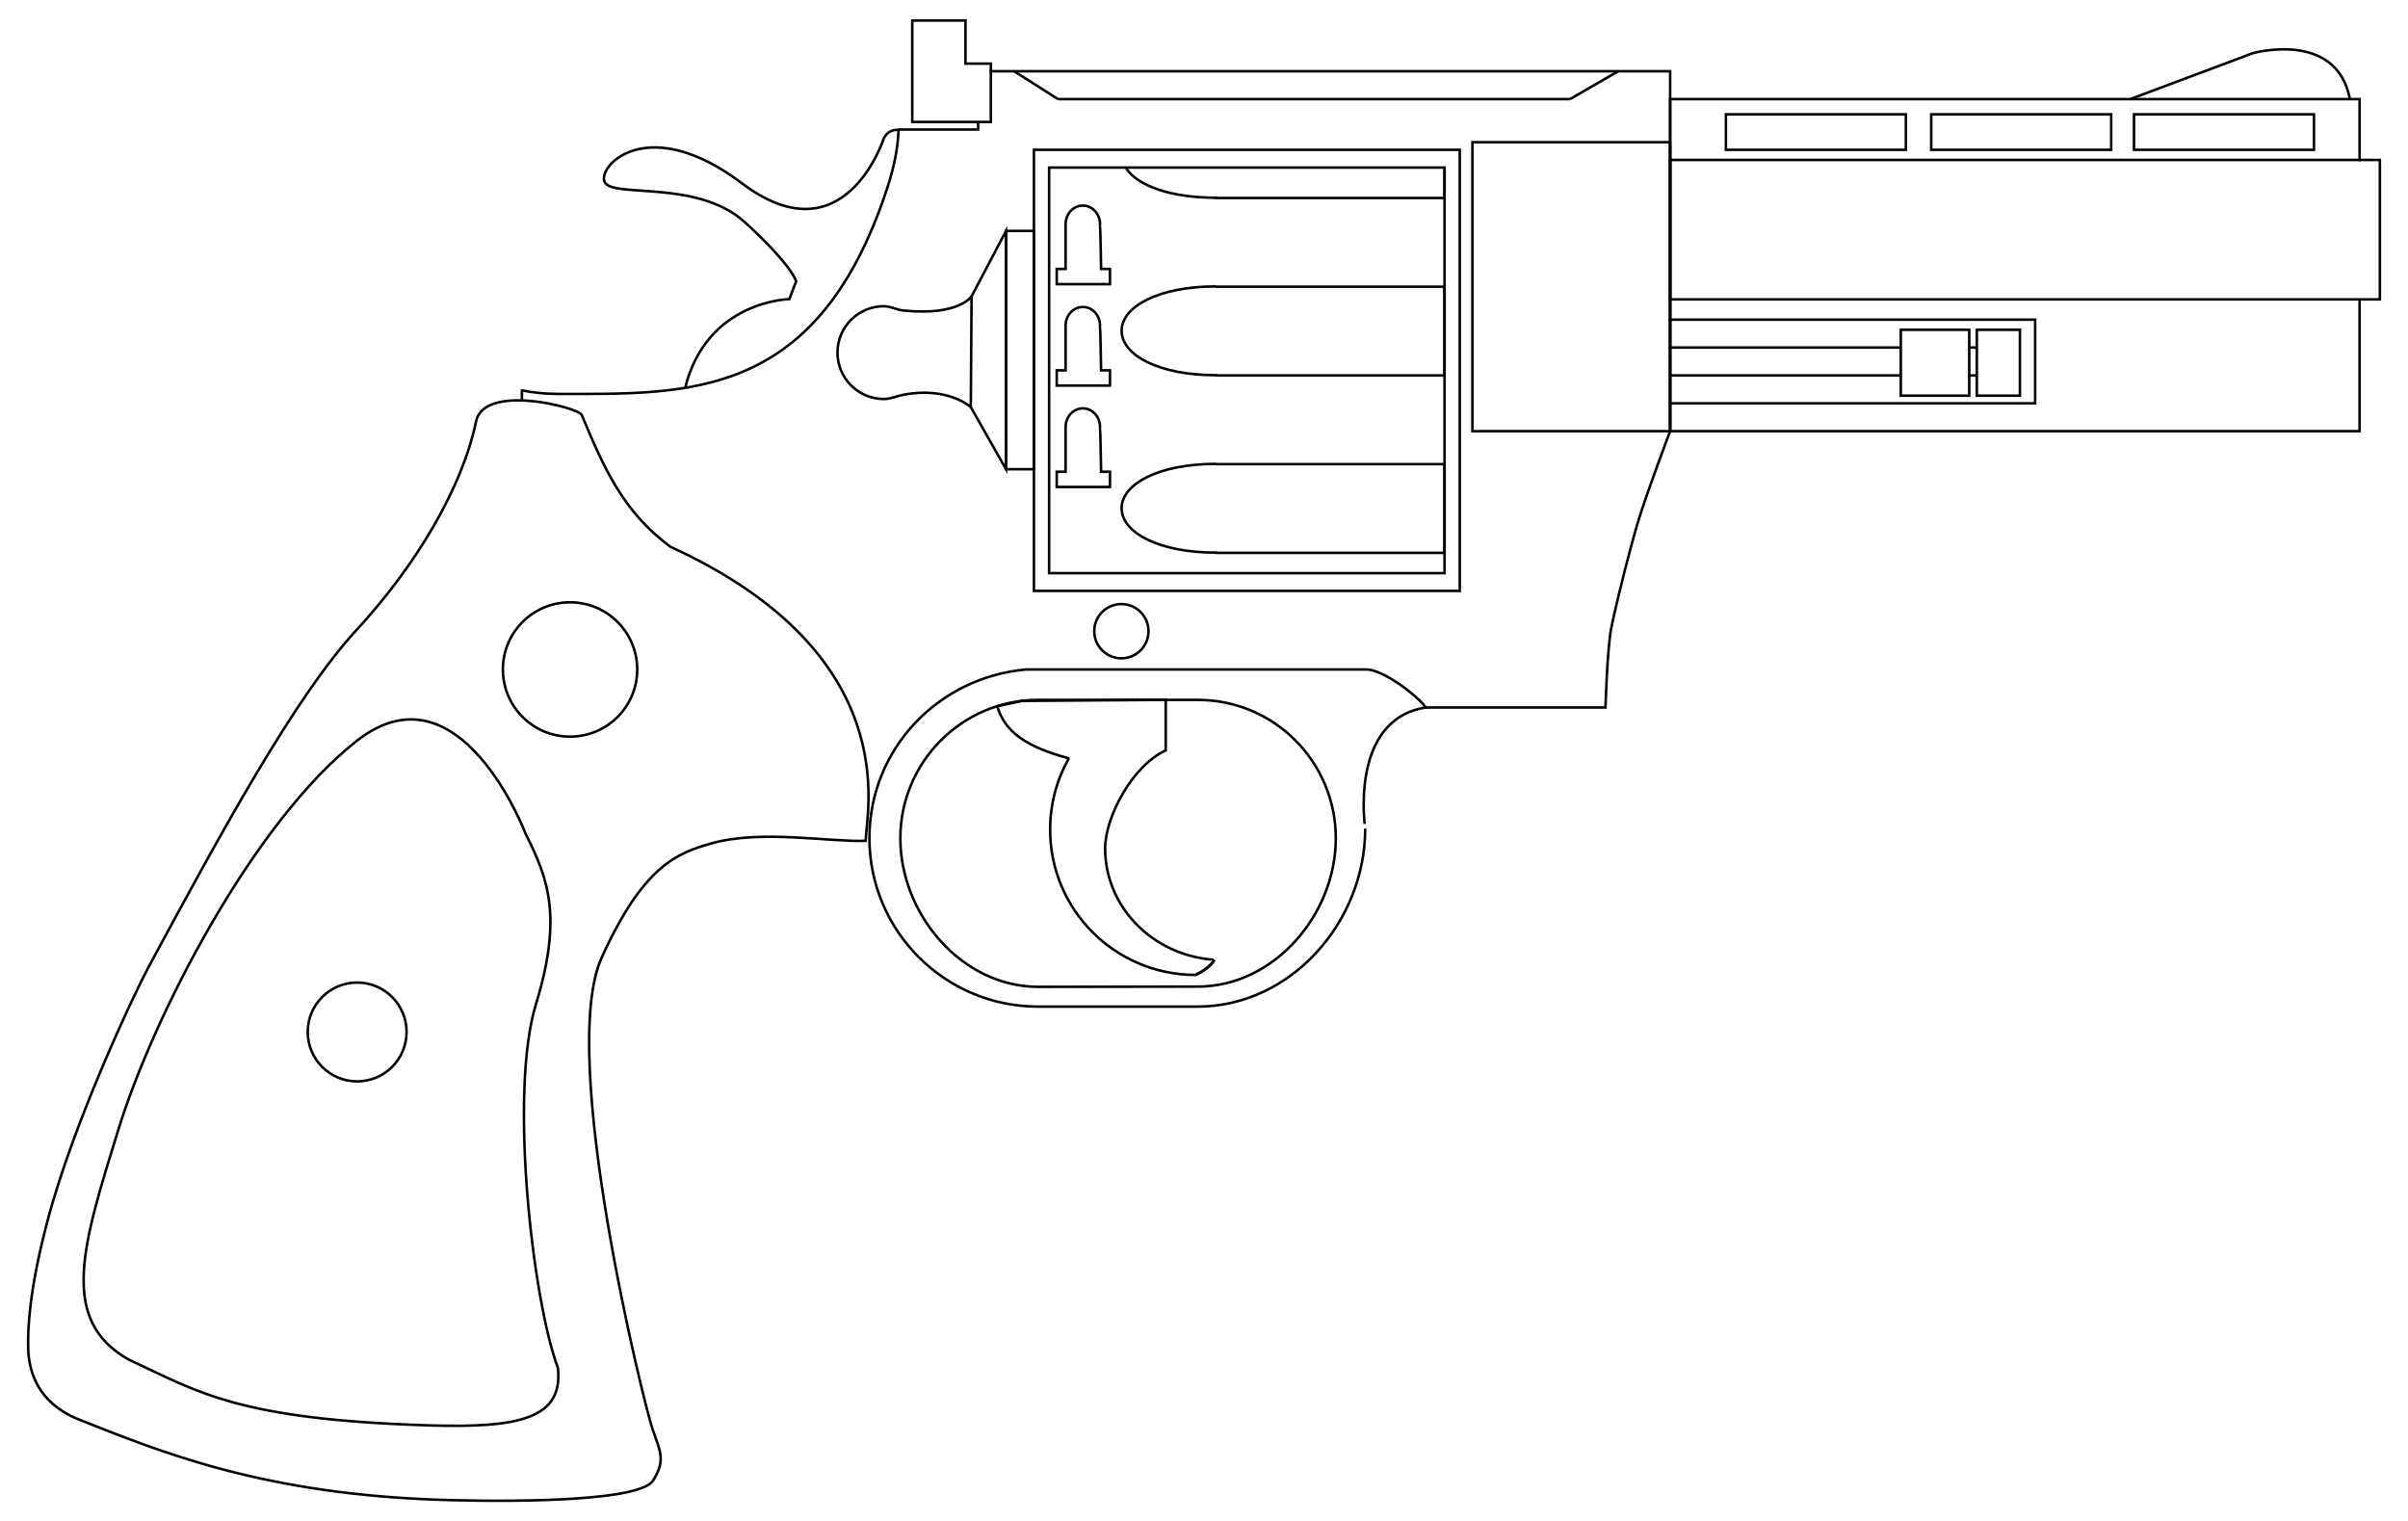 <?xml version="1.0" encoding="utf-8"?>
<!-- Generator: Adobe Illustrator 16.0.0, SVG Export Plug-In . SVG Version: 6.00 Build 0)  -->
<!DOCTYPE svg PUBLIC "-//W3C//DTD SVG 1.1//EN" "http://www.w3.org/Graphics/SVG/1.1/DTD/svg11.dtd">
<svg version="1.1" id="Layer_1" xmlns="http://www.w3.org/2000/svg" xmlns:xlink="http://www.w3.org/1999/xlink" x="0px" y="0px"
	 viewBox="0 0 950 600" enable-background="new 0 0 950 600" xml:space="preserve">
<polyline fill="none" stroke="#000000" stroke-miterlimit="10" points="930.9,63.6 930.9,39.1 658.9,39.1 658.9,63.1 658.9,118.1 
	658.9,170.1 930.9,170.1 930.9,118.6 "/>
<g>
	<rect x="680.9" y="45.1" fill="none" stroke="#000000" stroke-miterlimit="10" width="71" height="14"/>
	<rect x="761.9" y="45.1" fill="none" stroke="#000000" stroke-miterlimit="10" width="71" height="14"/>
	<rect x="841.9" y="45.1" fill="none" stroke="#000000" stroke-miterlimit="10" width="71" height="14"/>
</g>
<g>
	<polyline fill="none" stroke="#000000" stroke-miterlimit="10" points="658.4,159.1 802.9,159.1 802.9,126.1 658.9,126.1 
		658.4,126.1 	"/>
	<line fill="none" stroke="#000000" stroke-miterlimit="10" x1="749.4" y1="148.1" x2="658.4" y2="148.1"/>
	<line fill="none" stroke="#000000" stroke-miterlimit="10" x1="749.4" y1="137.1" x2="658.4" y2="137.1"/>
	<polyline fill="none" stroke="#000000" stroke-miterlimit="10" points="776.4,137.1 776.6,137.1 779.4,137.1 	"/>
	<polyline fill="none" stroke="#000000" stroke-miterlimit="10" points="779.4,148.1 776.6,148.1 776.4,148.1 	"/>
	<rect x="749.9" y="130.1" fill="none" stroke="#000000" stroke-miterlimit="10" width="27" height="26"/>
	<rect x="779.9" y="130.1" fill="none" stroke="#000000" stroke-miterlimit="10" width="17" height="26"/>
</g>
<path fill="none" stroke="#000000" stroke-miterlimit="10" d="M840.4,39.1L888.7,21c0,0,33.2-9.4,38.4,18.2"/>
<rect x="658.9" y="63.1" fill="none" stroke="#000000" stroke-miterlimit="10" width="280" height="55"/>
<polygon fill="none" stroke="#000000" stroke-miterlimit="10" points="380.9,8.1 359.9,8.1 359.9,48.1 390.9,48.1 390.9,25.1 
	380.9,25.1 "/>
<path fill="none" stroke="#000000" stroke-miterlimit="10" d="M270.3,153c8.6-34.5,41.1-35,41.1-35l2.7-7c0,0-1.3-6-20.2-23.3
	c-18.9-17.3-53.3-9.2-55.5-16.2c-2.1-6.8,17.8-26.7,54.3,0.8c40.6,30.6,56-17.8,56-17.8c1.6-3,4-3.3,5.7-3.3"/>
<path fill="none" stroke="#000000" stroke-miterlimit="10" d="M187.8,166.3c-5.3,25.7-23.3,56.4-47.3,82.4s-53.5,80.1-82,133
	c-4.4,8.1-28.9,59.1-39.7,99.7c-7.7,29-7.7,43.7-7.7,48.7s0,22,20.3,30c30.8,12.1,72.7,30,147,31.7c27.3,0.7,74.3,0.3,79.3-7.8
	s2.8-11.3-0.3-20.3s-37.6-147.3-20-186c16.5-36.3,29.8-41.2,43.3-45c19.5-5.5,46-0.5,60.8-1c0.3-11.5,15.8-73.5-77-116
	c-18.7-13.8-26.3-31.2-35-52C228.2,160.7,190.9,151.1,187.8,166.3z"/>
<path fill="none" stroke="#000000" stroke-miterlimit="10" d="M207.4,329c0,0-26-68.7-66.7-36.7s-80,108-94,153.3s-23.7,75,4,90.7
	c27.3,12.7,43,23.7,118.7,26c35.5,1.1,52.9-2.7,50.7-22.7c-10-26.7-19.3-108.7-8.7-143.3S216.3,346.7,207.4,329z"/>
<circle fill="none" stroke="#000000" stroke-miterlimit="10" cx="224.9" cy="264.1" r="26.5"/>
<circle fill="none" stroke="#000000" stroke-miterlimit="10" cx="140.9" cy="407.1" r="19.5"/>
<path fill="none" stroke="#000000" stroke-miterlimit="10" d="M390.4,28.1h268.5v142c0,0-10,26.4-13.2,37.5c-2.4,8.4-7.2,26.5-10,40
	c-1.6,7.7-2.3,31.5-2.3,31.5h-71"/>
<line fill="none" stroke="#000000" stroke-miterlimit="10" x1="205.9" y1="157.6" x2="205.9" y2="153.6"/>
<line fill="none" stroke="#000000" stroke-miterlimit="10" x1="385.4" y1="51.1" x2="354.4" y2="51.1"/>
<path fill="none" stroke="#000000" stroke-miterlimit="10" d="M354.5,51.1c-0.2,6.8-1.6,14.5-4.6,23.5
	c-27.5,83.3-78.4,80.8-129.6,80.8c-5.2,0-10-0.5-14.4-1.4"/>
<path fill="none" stroke="#000000" stroke-miterlimit="10" d="M409.6,389.3c-30.1,0-54.4-28.5-54.4-58.6c0-30.1,24.4-54.6,54.4-54.6
	h63c30.1,0,54.4,24.5,54.4,54.6c0,30.1-24.4,58.5-54.4,58.5L409.6,389.3z"/>
<path fill="none" stroke="#000000" stroke-miterlimit="10" d="M538.6,327"/>
<path fill="none" stroke="#000000" stroke-miterlimit="10" d="M562.5,279.1c-2.9-4.3-16.7-15-23.4-15s-63.7,0-63.7,0h-70.5
	c-34.6,3-61.9,31.3-61.9,66.5c0,36.7,29.8,66.5,66.5,66.5h63c36.7,0,66.1-33.4,66.1-70.2C538.6,327,532,283.9,562.5,279.1z"/>
<path fill="none" stroke="#000000" stroke-miterlimit="10" d="M474.4,276.4"/>
<rect x="580.9" y="56.1" fill="none" stroke="#000000" stroke-miterlimit="10" width="78" height="114"/>
<rect x="407.9" y="59.1" fill="none" stroke="#000000" stroke-miterlimit="10" width="168" height="174"/>
<rect x="413.9" y="66.1" fill="none" stroke="#000000" stroke-miterlimit="10" width="156" height="160"/>
<path fill="none" stroke="#000000" stroke-miterlimit="10" d="M479.9,113.1L479.9,113.1c-0.1-0.1-0.3-0.1-0.4-0.1
	c-22.1,0-37,7.8-37,17.5s14.9,17.5,37,17.5c0.1,0,0.3,0,0.4,0v0.1h90v-35H479.9z"/>
<path fill="none" stroke="#000000" stroke-miterlimit="10" d="M479.9,183.1L479.9,183.1c-0.1-0.1-0.3-0.1-0.4-0.1
	c-22.1,0-37,7.8-37,17.5s14.9,17.5,37,17.5c0.1,0,0.3,0,0.4,0v0.1h90v-35H479.9z"/>
<path fill="none" stroke="#000000" stroke-miterlimit="10" d="M569.9,66.6v11.5h-90V78c-0.1,0-0.3,0-0.4,0
	c-17.6,0-30.7-4.7-35.2-11.6"/>
<rect x="396.9" y="91.1" fill="none" stroke="#000000" stroke-miterlimit="10" width="11" height="94"/>
<polygon fill="none" stroke="#000000" stroke-miterlimit="10" points="383.3,116.9 383,160.6 396.9,185.1 396.9,91.1 "/>
<path fill="none" stroke="#000000" stroke-miterlimit="10" d="M383.3,116.9c0,0-4.9,7.8-26.8,5.6c-2.6-0.2-5-1.7-7.8-1.7
	c-10.1,0-18.3,8.2-18.3,18.3s8.2,18.3,18.3,18.3c2.8,0,5.2-1.2,7.8-1.7c17.6-3.3,26.5,4.9,26.5,4.9"/>
<line fill="none" stroke="#000000" stroke-miterlimit="10" x1="385.9" y1="51.6" x2="385.9" y2="48.6"/>
<line fill="none" stroke="#000000" stroke-miterlimit="10" x1="417.4" y1="39.1" x2="619.4" y2="39.1"/>
<line fill="none" stroke="#000000" stroke-miterlimit="10" x1="417.4" y1="39.1" x2="400.1" y2="28.1"/>
<line fill="none" stroke="#000000" stroke-miterlimit="10" x1="619.4" y1="39.1" x2="638.4" y2="28.1"/>
<path fill="none" stroke="#000000" stroke-miterlimit="10" d="M479,378.6c-1.3,2.3-3.9,4.3-7.5,6c-31.6-0.1-57.2-25.7-57.2-57.3
	c0-10.3,2.7-19.9,7.4-28.2"/>
<path fill="none" stroke="#000000" stroke-miterlimit="10" d="M393.4,278.6l9.8-2.1l56.7-0.4V296c-13,6-23.9,26.1-23.9,38.7
	c0,23.2,18.9,42.2,42.8,43.9"/>
<path fill="none" stroke="#000000" stroke-miterlimit="10" d="M393.4,278.6c3.2,10.3,11.4,16,28.4,20.6"/>
<path fill="none" stroke="#000000" stroke-miterlimit="10" d="M471.6,384.7c3.6-1.7,6.2-3.7,7.5-6"/>
<circle fill="none" stroke="#000000" stroke-miterlimit="10" cx="442.4" cy="249" r="10.7"/>
<path fill="none" stroke="#000000" stroke-miterlimit="10" d="M434.4,106.1h3.5v6h-21v-6h3.5h0c0,0,0-17.5,0-17.6
	c0-4.2,3.1-7.4,6.8-7.4c3.8,0,6.8,3.3,6.8,7.5C434.1,88.7,434.4,106.1,434.4,106.1L434.4,106.1z"/>
<path fill="none" stroke="#000000" stroke-miterlimit="10" d="M434.4,146.1h3.5v6h-21v-6h3.5h0c0,0,0-17.5,0-17.6
	c0-4.2,3.1-7.4,6.8-7.4c3.8,0,6.8,3.3,6.8,7.5C434.1,128.7,434.4,146.1,434.4,146.1L434.4,146.1z"/>
<path fill="none" stroke="#000000" stroke-miterlimit="10" d="M434.4,186.1h3.5v6h-21v-6h3.5h0c0,0,0-17.5,0-17.6
	c0-4.2,3.1-7.4,6.8-7.4c3.8,0,6.8,3.3,6.8,7.5C434.1,168.7,434.4,186.1,434.4,186.1L434.4,186.1z"/>
</svg>
